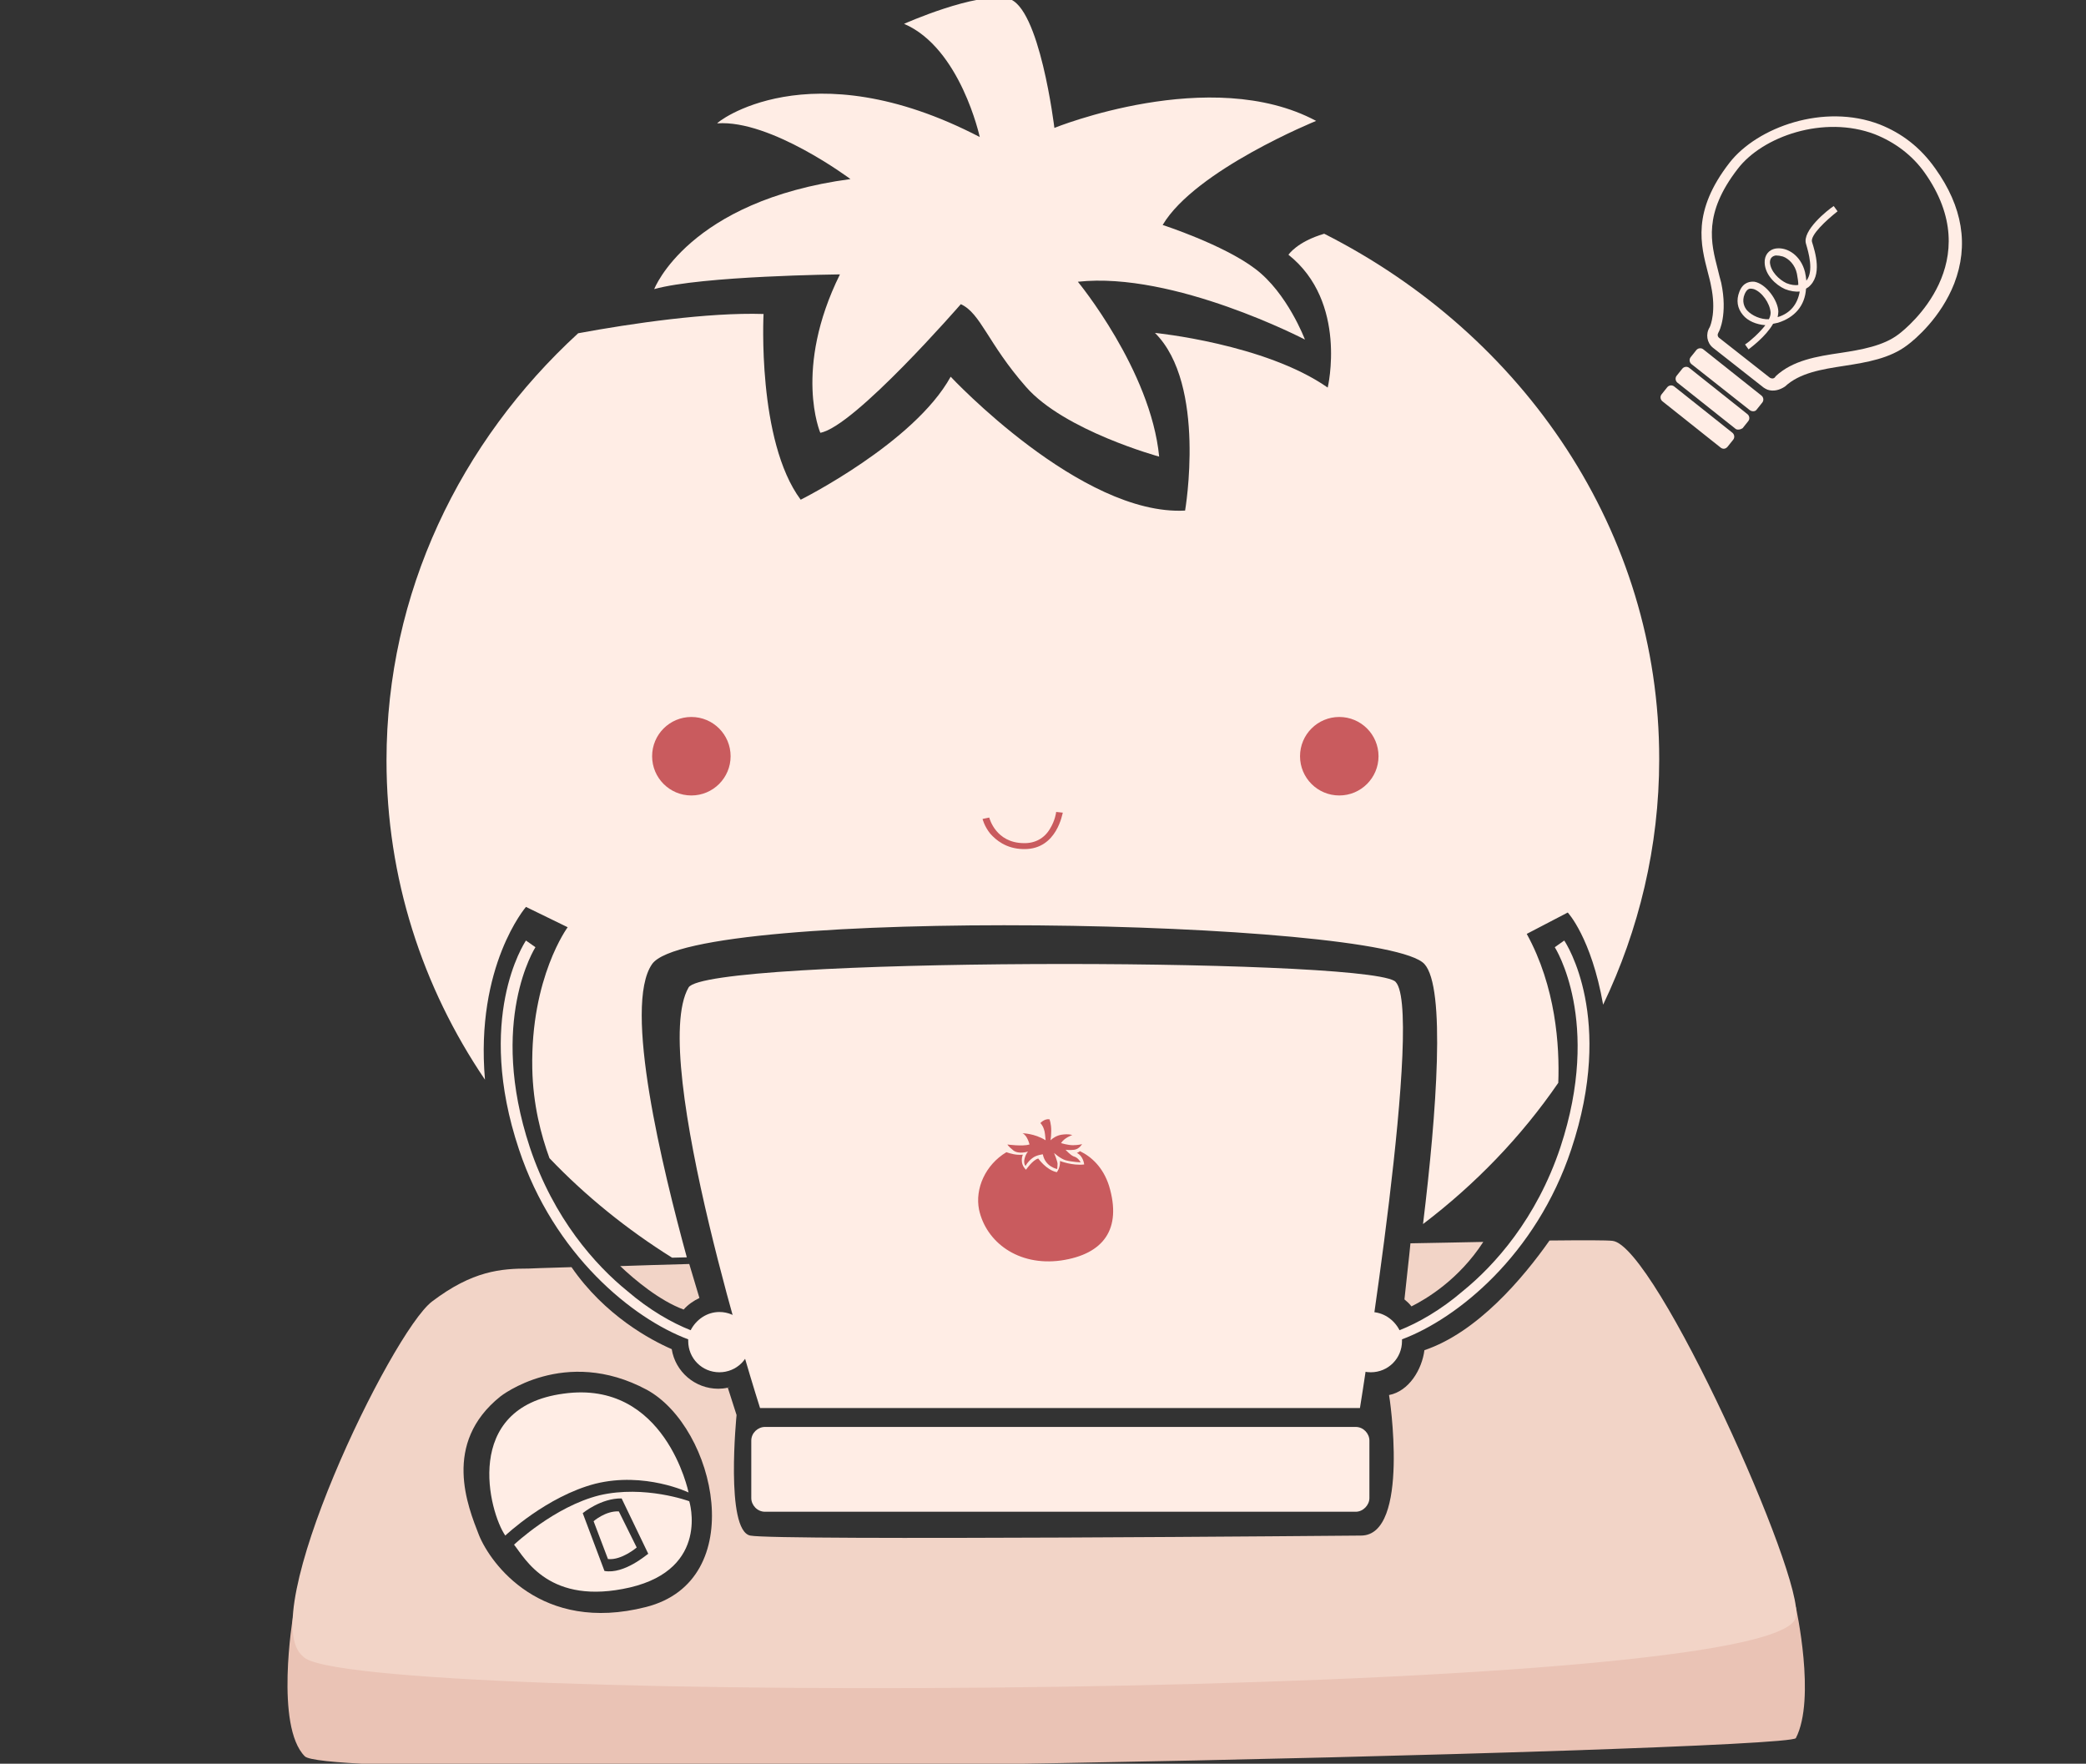 <?xml version="1.0" encoding="utf-8"?>
<!-- Generator: Adobe Illustrator 18.0.0, SVG Export Plug-In . SVG Version: 6.00 Build 0)  -->
<!DOCTYPE svg PUBLIC "-//W3C//DTD SVG 1.1//EN" "http://www.w3.org/Graphics/SVG/1.1/DTD/svg11.dtd">
<svg version="1.1" id="Layer_1" xmlns="http://www.w3.org/2000/svg" xmlns:xlink="http://www.w3.org/1999/xlink" x="0px" y="0px"
	 viewBox="0 509 595.3 503.3" enable-background="new 0 509 595.3 503.3" xml:space="preserve">
<rect x="0" y="509" width="595.3" height="503.3" fill="#333333" stroke="none"/>
<g>
	<g>
		<g>
			<path fill="#EAC3B5" d="M83.6,970.4c0,0-5.2,31.2,3.4,39.8c8.3,8.3,423.4-1.4,425.5-5.2c5.8-11.2,0-37.4,0-37.4l-404.8,2.8
				L83.6,970.4L83.6,970.4z"/>
			<g>
				<path fill="#F2D4C7" d="M249.9,868C250.1,868,250.1,868,249.9,868C250.1,868,250.1,868,249.9,868z"/>
				<path fill="#F2D4C7" d="M244.4,868.2c1.9-0.1,3.6-0.1,5.5-0.2C248.1,868,246.2,868.2,244.4,868.2z"/>
				<path fill="#F2D4C7" d="M242.6,868.3c0.6,0,1.4,0,2-0.1C243.8,868.2,243.2,868.3,242.6,868.3z"/>
				<path fill="#F2D4C7" d="M269.6,867.4c0.2,0,0.5,0,0.7,0C270.1,867.4,269.8,867.4,269.6,867.4z"/>
				<path fill="#F2D4C7" d="M270.4,867.4c2.2-0.1,4.2-0.1,6.5-0.2C274.5,867.3,272.3,867.3,270.4,867.4z"/>
				<path fill="#F2D4C7" d="M237.3,868.4c1.9-0.1,3.4-0.1,5.2-0.2C240.8,868.3,238.9,868.4,237.3,868.4z"/>
				<path fill="#F2D4C7" d="M250.1,868c6.3-0.2,12.9-0.4,19.5-0.6C262.9,867.7,256.4,867.9,250.1,868z"/>
				<path fill="#F2D4C7" d="M207.7,904.9c0.2-0.1,0.5-0.1,0.6-0.2C208.2,904.8,208,904.9,207.7,904.9z"/>
				<path fill="#F2D4C7" d="M276.8,867.3c0.1,0,0.3,0,0.4,0C277,867.3,276.9,867.3,276.8,867.3z"/>
				<path fill="#F2D4C7" d="M207.6,904.9L207.6,904.9L207.6,904.9C207.7,904.9,207.6,904.9,207.6,904.9z"/>
				<path fill="#F2D4C7" d="M207.4,869.3c6.9-0.2,14.5-0.4,22.2-0.6C221.9,868.9,214.3,869.1,207.4,869.3z"/>
				<path fill="#F2D4C7" d="M229.6,868.7c0.9,0,2-0.1,3-0.1C231.5,868.5,230.7,868.5,229.6,868.7z"/>
				<path fill="#F2D4C7" d="M232.3,868.5c1.1,0,2.3-0.1,3.5-0.1C234.8,868.5,233.7,868.5,232.3,868.5z"/>
				<path fill="#F2D4C7" d="M235.9,868.5c0.4,0,0.9,0,1.2,0C236.9,868.4,236.4,868.5,235.9,868.5z"/>
				<path fill="#F2D4C7" d="M388.4,947.2c0,0-167.1,1.5-174.3,0c-7.2-1.5-3.9-34.4-3.9-34.4l-2.5-7.8c-0.9,0.2-1.9,0.3-2.7,0.3
					c-6.7,0-12.3-4.9-13.3-11.3c-6-2.6-19.1-9.6-28.6-23.4c-7.8,0.2-12.2,0.4-12.2,0.4c-7.9,0-16,0.6-27.6,9.4
					s-50.9,90.1-36.8,101.3c11.3,14.1,421.2,12.7,426-11.2c2.8-10.8-40-106-52.3-107.4c-1.6-0.2-8.1-0.2-18-0.1
					c-7.6,10.8-20.6,26.2-35.7,31.3c-0.7,5.5-4.4,11.7-10.1,12.8C396.5,907.1,402.5,947.2,388.4,947.2z M184.3,967.6
					c-29.9,7.6-44.3-12.4-47.6-20.5c-3.2-8.2-10.6-26.2,6.1-39.6c0,0,18.3-14.5,41.8-1.9C204.3,916.4,214.1,960.1,184.3,967.6z"/>
				<path fill="#F2D4C7" d="M390.8,864.1c0.1,0,0.1,0,0.2,0C391,864.1,391,864.1,390.8,864.1z"/>
				<path fill="#F2D4C7" d="M311.5,866.2c0.1,0,0.1,0,0.2,0H311.5z"/>
				<path fill="#F2D4C7" d="M311.8,866.2c4.5-0.1,9.1-0.2,13.5-0.4C320.8,866,316.4,866.1,311.8,866.2z"/>
				<path fill="#F2D4C7" d="M325.3,865.8c0.1,0,0.3,0,0.4,0C325.6,865.8,325.4,865.8,325.3,865.8z"/>
				<path fill="#F2D4C7" d="M277.2,867.3c11.3-0.3,22.8-0.6,34.4-1C300,866.6,288.6,866.9,277.2,867.3z"/>
				<path fill="#F2D4C7" d="M359.6,864.9c10.9-0.3,21.5-0.6,31.3-0.9C380.9,864.4,370.5,864.6,359.6,864.9z"/>
				<path fill="#F2D4C7" d="M359.4,864.9C359.4,864.9,359.6,864.9,359.4,864.9C359.6,864.9,359.4,864.9,359.4,864.9z"/>
				<path fill="#F2D4C7" d="M325.7,865.8c11.4-0.3,22.8-0.6,33.7-0.9C348.5,865.2,337.2,865.5,325.7,865.8z"/>
			</g>
			<g>
				<path fill="#FFEDE5" d="M377.9,575.7c-7.8,2.3-10.2,6-10.2,6c17,13.5,11.2,37.9,11.2,37.9c-17.9-12.5-49.3-15.6-49.3-15.6
					c14.8,14.7,8.6,50.7,8.6,50.7c-29.7,1.6-66.9-38.2-66.9-38.2c-10.4,18.9-42.8,35.1-42.8,35.1c-12.5-16.8-10.6-53-10.6-53
					c-15.9-0.5-37.7,2.7-52.9,5.5c-33.7,30.9-54.7,74.1-54.7,121.9c0,33.5,10.2,64.7,28.1,91.1c-2.8-32.5,11.7-49.3,11.7-49.3
					l11.9,5.8c0,0-10.6,14.3-10.1,40.3c0.2,10.3,2.5,19,4.9,25.6c10.3,10.8,22.2,20.4,35,28.4l4.2-0.1c-6.9-25.3-18.3-71.7-9.9-83.7
					c11.7-16.5,208.7-12.9,220.4,0c6.1,6.7,3.5,42.2-0.4,74.2c15-11.4,28.1-25,38.6-40.3c0.4-10.6-0.7-27.4-9-42.5l11.7-6.1
					c0,0,6.7,7.1,10.1,26.3c10.2-21.3,16-45.1,16-70C473.6,660.7,434.8,604.5,377.9,575.7z"/>
				<path fill="#FFEDE5" d="M279.6,548.1c0,0-5.5-25.4-21.6-32.3c0,0,20.6-9.2,29.7-7.2c9,2,13.2,36.9,13.2,36.9s44.6-18.1,74.7-2
					c0,0-34.5,14-43.8,29.7c0,0,17.3,5.6,26.4,12.5c9.2,6.9,14.2,20.2,14.2,20.2s-37.4-19.5-64.8-16.5c0,0,20.8,25.2,23.2,49.9
					c0,0-27.1-7.4-38-19.9c-10.9-12.4-12.9-21-18.6-23.6c0,0-30.4,35-40.1,36.7c0,0-7.8-18.1,5.6-45.2c0,0-39.4,0.4-53,4.2
					c0,0,9.7-25.2,56-31.4c0,0-22.7-17-38-15.9C204,544.3,230.7,522.7,279.6,548.1z"/>
				<circle fill="#C95B5E" cx="382.2" cy="724.8" r="11.2"/>
				<circle fill="#C95B5E" cx="197.3" cy="724.8" r="11.2"/>
				<g>
					<path fill="#C95B5E" d="M292.4,751.3c-0.1,0-0.2,0-0.4,0c-4.9-0.1-7.8-2.6-9.4-4.4c-1.7-2.1-2.2-4.2-2.2-4.2l1.9-0.4
						c0.1,0.3,1.9,7.2,9.8,7.3c3.3,0.1,6-1.4,7.6-4.2c1.4-2.3,1.7-4.5,1.7-4.7l1.9,0.2C303.2,741,301.7,751.3,292.4,751.3z"/>
				</g>
				<path fill="#FFEDE5" d="M205.3,883.4c-3.5,0-6.6,2.1-8.2,5.2c-5.3-2.1-11.7-5.7-18.1-11.2c-9-7.3-21-20.6-27.8-41
					c-11.9-36,1.5-56.9,1.6-57.1l-2.7-1.9c-0.6,0.9-14.5,22.2-2,59.6c10,30.1,32.5,48.3,48.3,54.2c0,0.2,0,0.4,0,0.5
					c0,4.9,3.9,8.9,8.9,8.9c4.9,0,8.9-3.9,8.9-8.9C214.2,887.4,210.2,883.4,205.3,883.4z"/>
				<path fill="#FFEDE5" d="M391.2,883.4c3.5,0,6.6,2.1,8.2,5.2c5.3-2.1,11.7-5.7,18.1-11.2c9-7.3,21-20.6,27.8-41
					c11.9-36-1.5-56.9-1.6-57.1l2.7-1.9c0.6,0.9,14.5,22.2,2,59.6c-10,30.1-32.5,48.3-48.3,54.2c0,0.2,0,0.4,0,0.5
					c0,4.9-3.9,8.9-8.9,8.9s-8.9-3.9-8.9-8.9C382.2,887.4,386.3,883.4,391.2,883.4z"/>
			</g>
			<g>
				<path fill="#FFEDE5" d="M386.9,940.4H218.3c-2.2,0-3.9-1.9-3.9-3.9v-16.4c0-2.2,1.9-3.9,3.9-3.9h168.6c2.2,0,3.9,1.9,3.9,3.9
					v16.4C390.8,938.5,389,940.4,386.9,940.4z"/>
				<path fill="#FFEDE5" d="M388.1,910.8H216.9c0,0-32-99.9-20.4-120c5-8.6,189.7-8.6,201.4-1.9C407,794.3,388.1,910.8,388.1,910.8z
					"/>
				<g>
					<path fill="#C95B5E" d="M306.4,839c-1-0.4-2.3-1.9-2.3-1.9s1,0.2,2.5,0c1.4-0.2,2.2-1.6,2.2-1.6s-1.1,0.3-2.6,0.3
						s-3.4-0.6-3.4-0.6c0.9-1.5,3.2-2.3,3.2-2.3s-1-0.4-3-0.1c-1.4,0.2-2.6,1-3.2,1.6c0.1-0.6,0.2-1.7,0.2-2.7
						c0-2.1-0.5-3.3-0.5-3.3c-1.5-0.2-2.6,1.1-2.6,1.1s0.6,0.5,1,1.7c0.3,0.7,0.4,2.2,0.5,3.2c-3.2-2-6.6-2-6.6-2
						c1.4,0.6,2,3.2,2,3.2c-2,0.6-6.3,0-6.3,0s0.1,0.4,1.7,1.7c1.6,1.2,4.2,0.3,4.2,0.3s-0.6,0.5-1,2c-0.4,1.5,0.3,2.2,0.3,2.1
						c0-0.1,0.6-1.2,1.9-2.2c1.1-0.9,3-1.1,3-1.1c0.7,3.6,4.1,4.2,4.1,4.2s0.1-0.7,0.1-1.5c0-0.7-1-3.1-1-3.1s1.7,1.6,3.3,2.1
						c1.9,0.5,4.3,0.6,4.3,0.6S307.7,839.3,306.4,839z"/>
					<path fill="#C95B5E" d="M316.5,847.4c-1.7-5.3-5-8.3-8.3-9.9c-0.5,0.4-0.9,0.5-0.9,0.5c1.9,0.9,2.1,3.3,2.1,3.3
						c-3.4,0.4-6.9-1-6.9-1c0.1,2-0.9,3.2-0.9,3.2c-3-0.6-5.3-3.9-5.3-3.9c-1.6,0.4-3.5,3.2-3.5,3.2c-2-1.9-0.9-4.3-0.9-4.3
						c-1.9,0.2-3.5-0.3-4.7-0.7c-6,3.6-9,10.4-7.8,16.4c2,9.2,11.1,16.2,23.4,14.5C315,866.9,320.2,859.7,316.5,847.4z"/>
				</g>
			</g>
			<path fill="#FFEDE5" d="M196.7,937.4c0,0-12.7-4.7-25.6-1.7c-12.9,3.2-24.4,14.1-24.4,14.1c3.2,4,10.1,17.5,33.1,12.2
				C202.7,956.6,196.7,937.4,196.7,937.4z M172.5,957.3l-6.2-16.5c0,0,5.2-4.3,11.1-4.2l7.6,15.8
				C184.7,952.5,178.2,958.3,172.5,957.3z"/>
			<path fill="#FFEDE5" d="M144.2,947.2c0,0,11.8-11.2,25.7-14.8c14.1-3.5,26.6,2.5,26.6,2.5s-6.6-32.3-35.7-28.2
				C131.7,910.6,139.6,940.6,144.2,947.2z"/>
			<path fill="#FFEDE5" d="M169.4,943.1c0,0,3.4-3,7.2-2.8l5.1,10.3c0,0-4.3,3.7-8.2,3.3L169.4,943.1z"/>
		</g>
		<path fill="#F2D4C7" d="M402.5,863.9c-0.4,4.3-1.1,9.9-1.7,15.9l0,0c0.7,0.6,1.4,1.2,2,2c4.2-2.1,13.5-7.6,20.5-18.4
			c-6.3,0.1-13.4,0.3-20.8,0.4L402.5,863.9z"/>
		<path fill="#F2D4C7" d="M196.7,869.7c-7.2,0.2-14,0.4-19.7,0.6c4.2,4,11.3,9.9,18.1,12.4c1.2-1.4,3-2.6,4.5-3.3l0,0L196.7,869.7z"
			/>
	</g>
	<g>
		<g>
			<path fill="#FFEDE5" d="M499.3,626l-16.6-13.1c-0.6-0.5-0.7-1.4-0.2-2l1.6-2c0.5-0.6,1.4-0.7,2-0.2l16.6,13.2
				c0.6,0.5,0.7,1.4,0.2,2l-1.6,2C500.9,626.5,499.9,626.5,499.3,626z"/>
			<g>
				<path fill="#FFEDE5" d="M504.4,620.2c-0.4-0.2-0.7-0.3-1.1-0.6l-14.5-11.4c-1.7-1.4-2.1-3.9-0.9-5.8c0.3-0.6,1.9-4.7,0.4-11.8
					c-0.2-1.2-0.6-2.6-0.9-3.8c-2-7.8-4.7-17.4,6.2-31.4c7.9-10.1,26.9-17,42.8-10.9c6.3,2.5,11.6,6.5,15.9,12.6
					c7.8,10.9,9.6,21.9,5.4,32.8c-3.8,9.7-11.1,15.9-13.4,17.6c-5,3.8-11.5,4.9-18,5.9c-6.5,1-12.7,2-16.9,5.9
					C507.9,620.3,506.1,620.8,504.4,620.2z M535,547.3c-14.5-5.5-32,0.6-39.1,9.9c-9.9,12.8-7.6,21.2-5.7,28.6
					c0.3,1.4,0.7,2.7,1,3.9c1.9,9-0.6,13.9-0.7,14l-0.1,0.2c-0.3,0.5-0.3,1.1,0.2,1.5l14.5,11.4c0.5,0.3,1.1,0.3,1.5-0.2l0.1-0.2
					c4.9-4.6,11.8-5.7,18.6-6.7c5.9-0.9,12.2-2,16.5-5.3c2.7-2,25.5-20.7,7.4-46.2C545.7,553.3,540.8,549.6,535,547.3z"/>
			</g>
			<path fill="#FFEDE5" d="M495.2,631.3l-16.5-13.1c-0.6-0.5-0.7-1.4-0.2-2l1.6-2c0.5-0.6,1.4-0.7,2-0.2l16.6,13.2
				c0.6,0.5,0.7,1.4,0.2,2l-1.6,2C496.7,631.6,495.7,631.8,495.2,631.3z"/>
			<path fill="#FFEDE5" d="M491,636.7l-16.6-13.2c-0.6-0.5-0.7-1.4-0.2-2l1.6-2c0.5-0.6,1.4-0.7,2-0.2l16.6,13.2
				c0.6,0.5,0.7,1.4,0.2,2l-1.6,2C492.4,637.2,491.6,637.2,491,636.7z"/>
			<g>
				<path fill="#FFEDE5" d="M499,608.7l-1-1.4c1.4-0.9,4.1-3.3,5.8-5.5c-2.6-0.2-5-1.2-6.4-2.9c-1.6-1.9-2-4.2-1-6.7
					c1.1-2.8,3.2-2.9,4.3-2.8c3.3,0.6,6.7,5.3,6.8,8.5c0,0.5-0.1,1-0.2,1.6c3.7-1.1,5.7-3.8,6.3-7.3c-1.2,0.1-2.7-0.1-4.2-0.7
					c-2.7-1.2-5.7-4.1-5.8-7.5c-0.1-2.1,1.1-3.8,3.3-4.1c3.2-0.4,7,2,8.2,6.7c0.2,0.9,0.3,1.6,0.4,2.5c2.2-2.7,0.6-8.1-0.1-10.5
					c-1.2-3.8,6.2-9.7,7.9-10.8l1.1,1.5c-3.3,2.6-7.8,6.8-7.3,8.7c0.9,2.9,3.1,9.7-1.1,13c-0.2,0.1-0.4,0.2-0.6,0.4
					c-0.3,4.8-3.2,8.2-8,9.7c-0.4,0.1-0.9,0.2-1.4,0.3C503.9,605.1,499.6,608.2,499,608.7z M500.5,591.5c-0.2,0-0.3-0.1-0.5-0.1
					c-0.6-0.1-1.4-0.1-2.1,1.5c-0.9,2.1-0.1,3.8,0.7,4.7c1.4,1.5,3.9,2.6,6.2,2.5c0.3-0.6,0.5-1.2,0.5-1.9
					C505.1,595.5,502.8,592.3,500.5,591.5z M508.8,582.2c-0.7-0.2-1.4-0.3-2-0.3c-0.7,0.1-1.7,0.5-1.7,2c0.2,2.6,2.6,4.9,4.7,5.9
					c1.2,0.5,2.6,0.7,3.4,0.5c0-1-0.2-2-0.4-3.2C512.3,584.6,510.5,582.8,508.8,582.2z"/>
			</g>
		</g>
	</g>
</g>
</svg>
